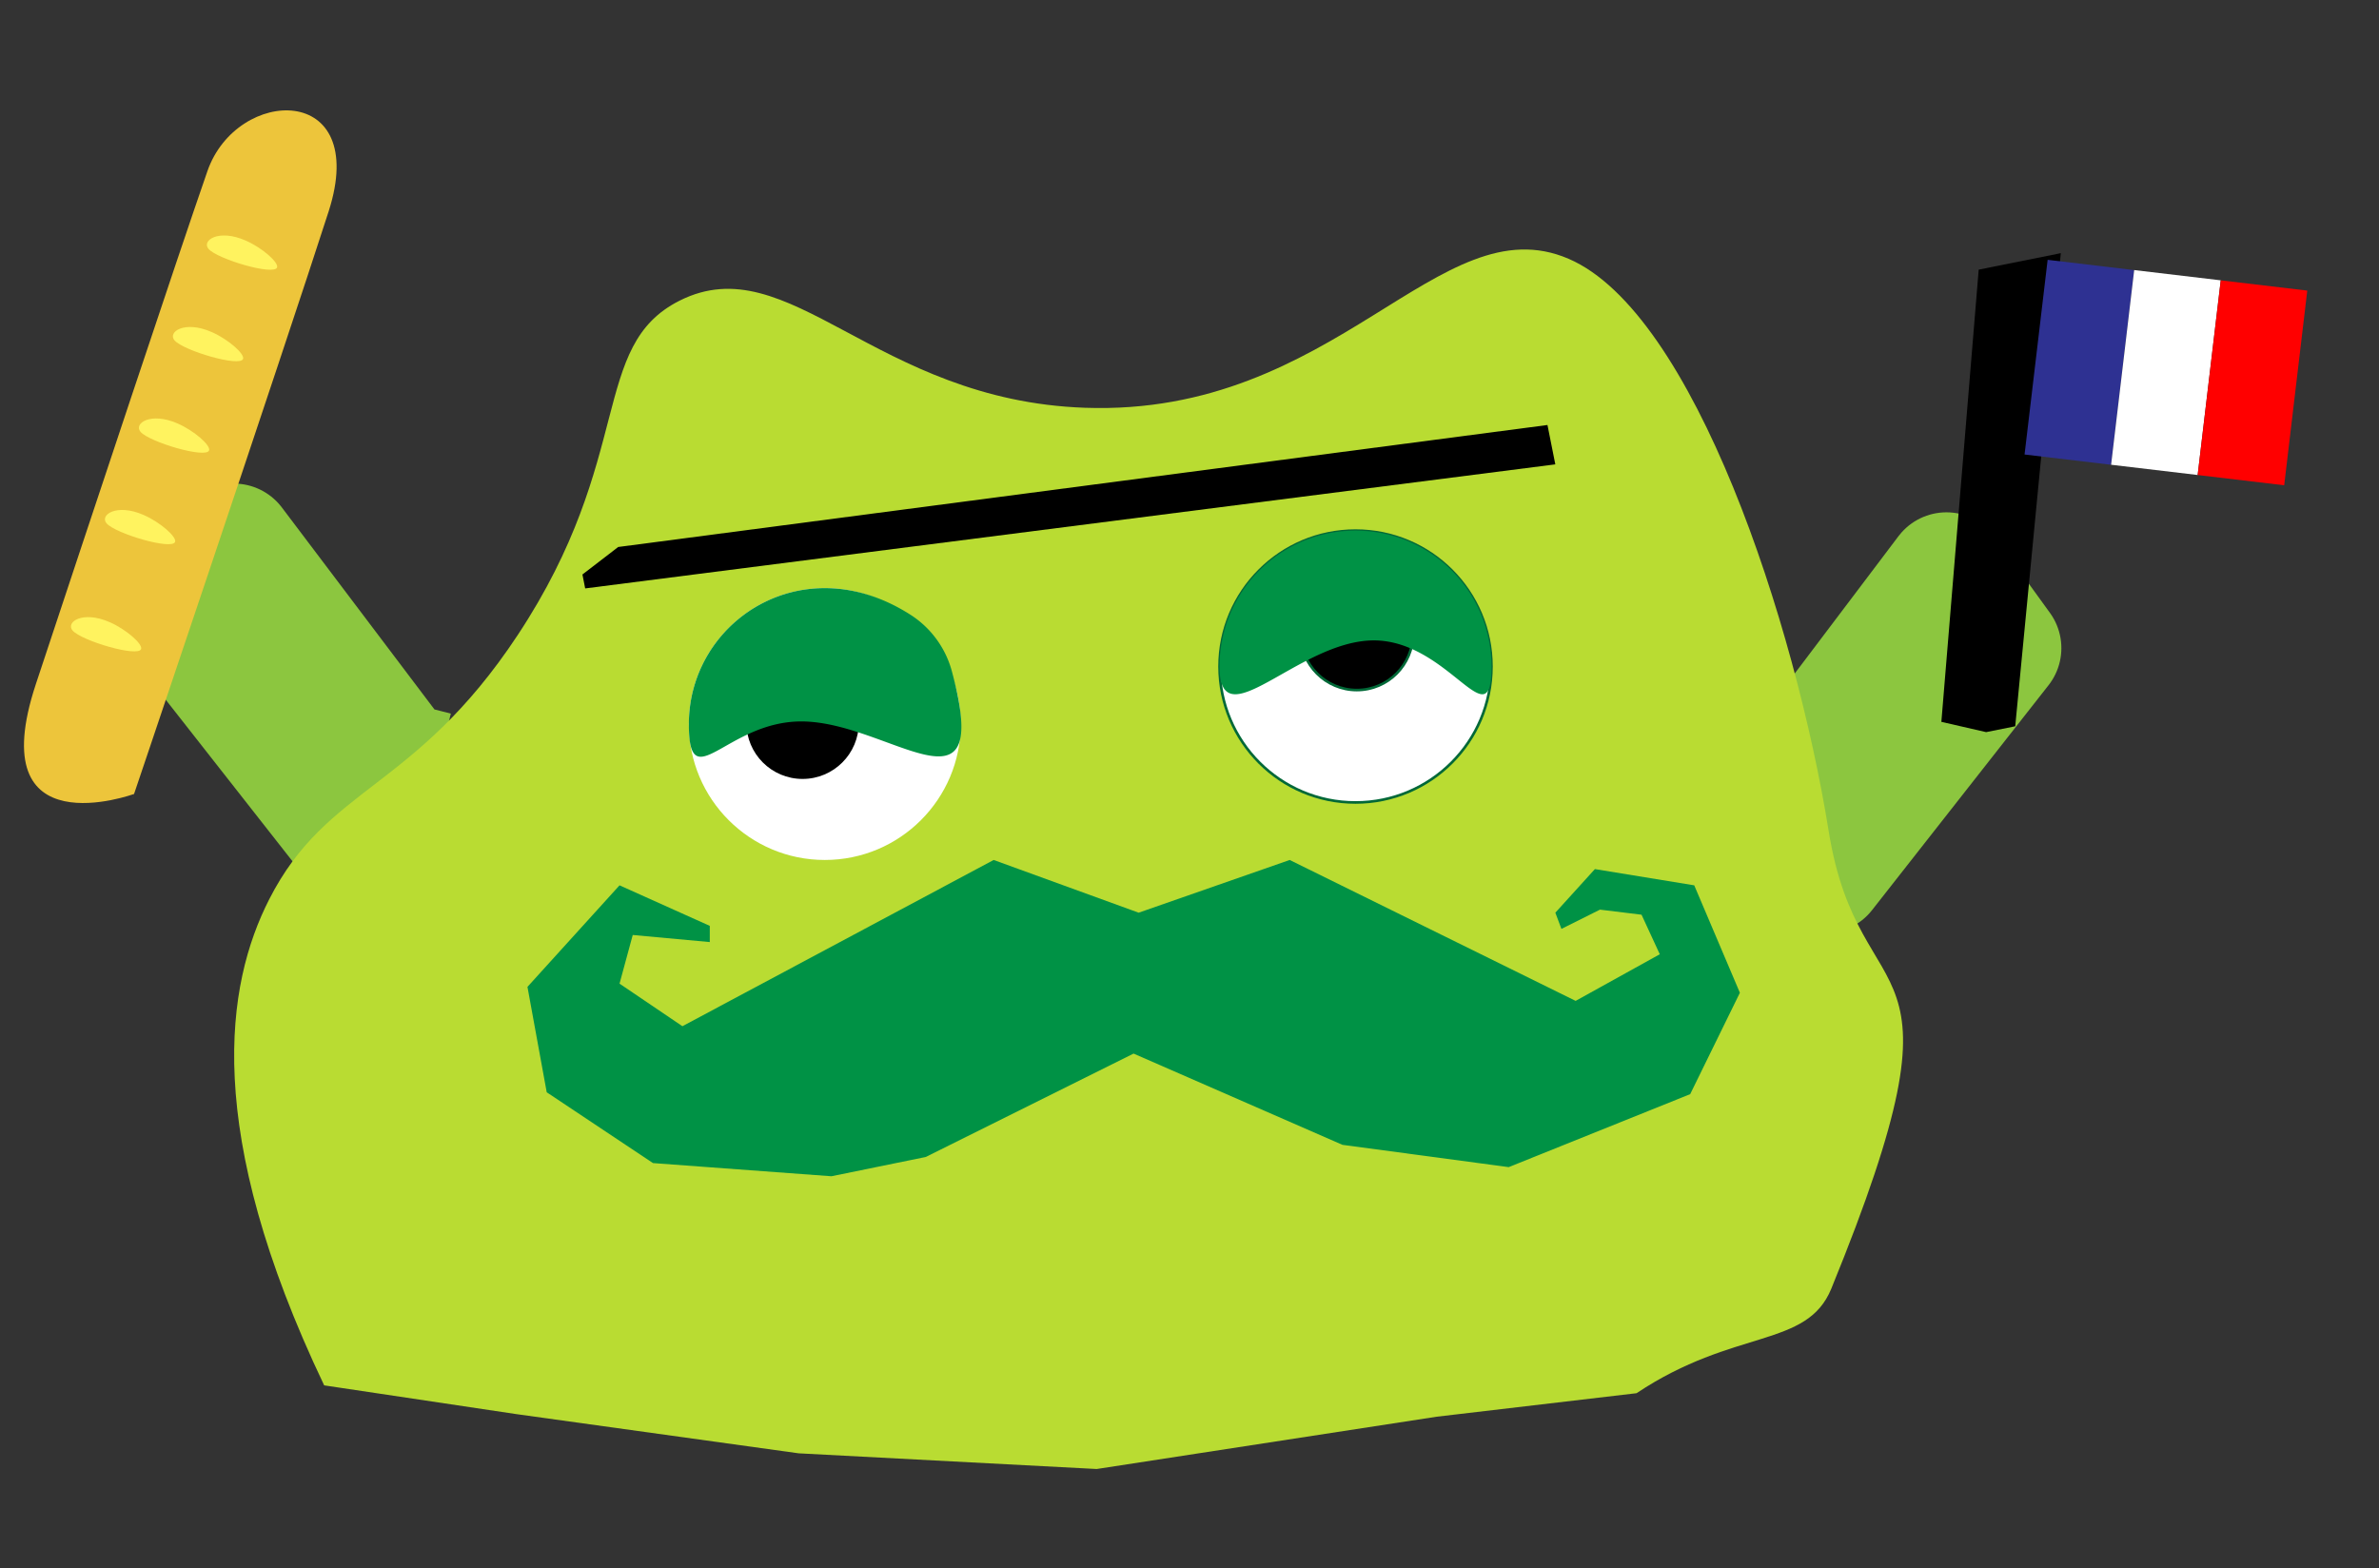 <svg xmlns="http://www.w3.org/2000/svg" width="910" height="600" viewBox="0 0 910 600"><rect x="0" y="0" width="910" height="600" fill="#333333" stroke="none"/><defs><style>.cls-1,.cls-2{fill:#b9dc32;}.cls-1{stroke:#8cc63f;stroke-linecap:square;stroke-linejoin:round;stroke-width:46px;}.cls-3,.cls-5{fill:#fff;}.cls-4{fill:#009245;}.cls-5,.cls-6{stroke:#006837;stroke-miterlimit:10;}.cls-7{fill:#2e3192;}.cls-8{fill:red;}.cls-9{fill:#edc53b;}.cls-10{fill:#fff35f;}</style></defs><title>Frenchguy</title><g id="French_Mofo" data-name="French Mofo"><polyline class="cls-1" points="144.5 280.86 89.46 208 68.5 236.95 136.02 323 144.5 289.63"/><polyline class="cls-1" points="689.5 291.86 744.54 219 765.5 247.95 697.98 334 689.5 300.63"/><path class="cls-2" d="M626,533c37.5-25,65.14-17.1,74.5-40,56-137.08,10.89-101.09-1-175C686.69,238.39,648,119.64,600,99c-49.54-21.31-88.63,60.39-185,57-80.54-2.83-113.1-62-155-41-34.55,17.33-16.91,59.82-62,128-39.33,59.47-72.8,57.47-95,101-16.67,32.69-25.56,88.28,21,186l73.5,11,108,15,114,6,130-20Z"/><circle class="cls-3" cx="315.5" cy="277" r="52"/><circle cx="307" cy="276.5" r="21.5"/><path class="cls-4" d="M364.17,257.06C380,316.26,340.08,276,306.5,276c-28.72,0-43,29.72-43,1,0-39.32,43.65-68.45,85.13-41.58A37.12,37.12,0,0,1,364.17,257.06Z"/><circle class="cls-5" cx="518.5" cy="255" r="52"/><circle class="cls-6" cx="519" cy="242.5" r="21.5"/><path class="cls-4" d="M570.5,255c0,28.72-16.28-10-45-10s-59,38.72-59,10a52,52,0,0,1,104,0Z"/><polygon class="cls-4" points="271.5 360.41 271.5 354.21 236.98 338.7 201.76 377.55 209.13 417.88 249.78 444.96 318.04 450 354.11 442.63 433.61 403.07 513.5 437.98 577.1 446.51 646.52 418.59 665.53 379.8 648.07 338.7 610.07 332.49 594.94 349.17 597.27 355.37 612.01 348 627.91 349.94 634.89 365.07 602.7 382.91 493.33 329 435.55 349.17 380.09 329 261.03 392.6 236.98 376.31 242.03 357.7 271.5 360.41"/><path d="M759.72,280.09l11.13-2.24,17.44-181-31.41,6.31-14.28,173Z"/><path d="M222.79,219.78l1.05,5.33,371.09-47.46-3-15.06L236.47,209.26Z"/><rect class="cls-7" x="778.73" y="101.08" width="33.33" height="75" transform="translate(21.83 -92.64) rotate(6.76)"/><rect class="cls-3" x="811.83" y="105" width="33.33" height="75" transform="translate(22.53 -96.51) rotate(6.76)"/><rect class="cls-8" x="844.94" y="108.92" width="33.33" height="75" transform="translate(23.22 -100.37) rotate(6.76)"/><path class="cls-9" d="M79.34,65.47C90.62,33,141.59,31.41,125.72,80.85s-82.86,248-74.46,222.9c0,0-58.57,21.38-37.52-42.11S68.06,97.89,79.34,65.47Z"/><path class="cls-10" d="M93.91,92c-10.42-4.55-16.92.06-14.13,3.24,3.44,3.91,25.06,10.32,26.2,7.07C106.64,100.38,100.32,94.79,93.91,92Z"/><path class="cls-10" d="M80.91,127c-10.42-4.55-16.92.06-14.13,3.24,3.44,3.91,25.06,10.32,26.2,7.07C93.64,135.38,87.32,129.79,80.91,127Z"/><path class="cls-10" d="M67.91,162c-10.42-4.55-16.92.06-14.13,3.24,3.44,3.91,25.06,10.32,26.2,7.07C80.64,170.38,74.32,164.79,67.91,162Z"/><path class="cls-10" d="M54.91,197c-10.42-4.55-16.92.06-14.13,3.24,3.44,3.91,25.06,10.32,26.2,7.07C67.64,205.38,61.32,199.79,54.91,197Z"/><path class="cls-10" d="M41.91,238c-10.42-4.55-16.92.06-14.13,3.24,3.44,3.91,25.06,10.32,26.2,7.07C54.64,246.38,48.32,240.79,41.91,238Z"/></g></svg>
